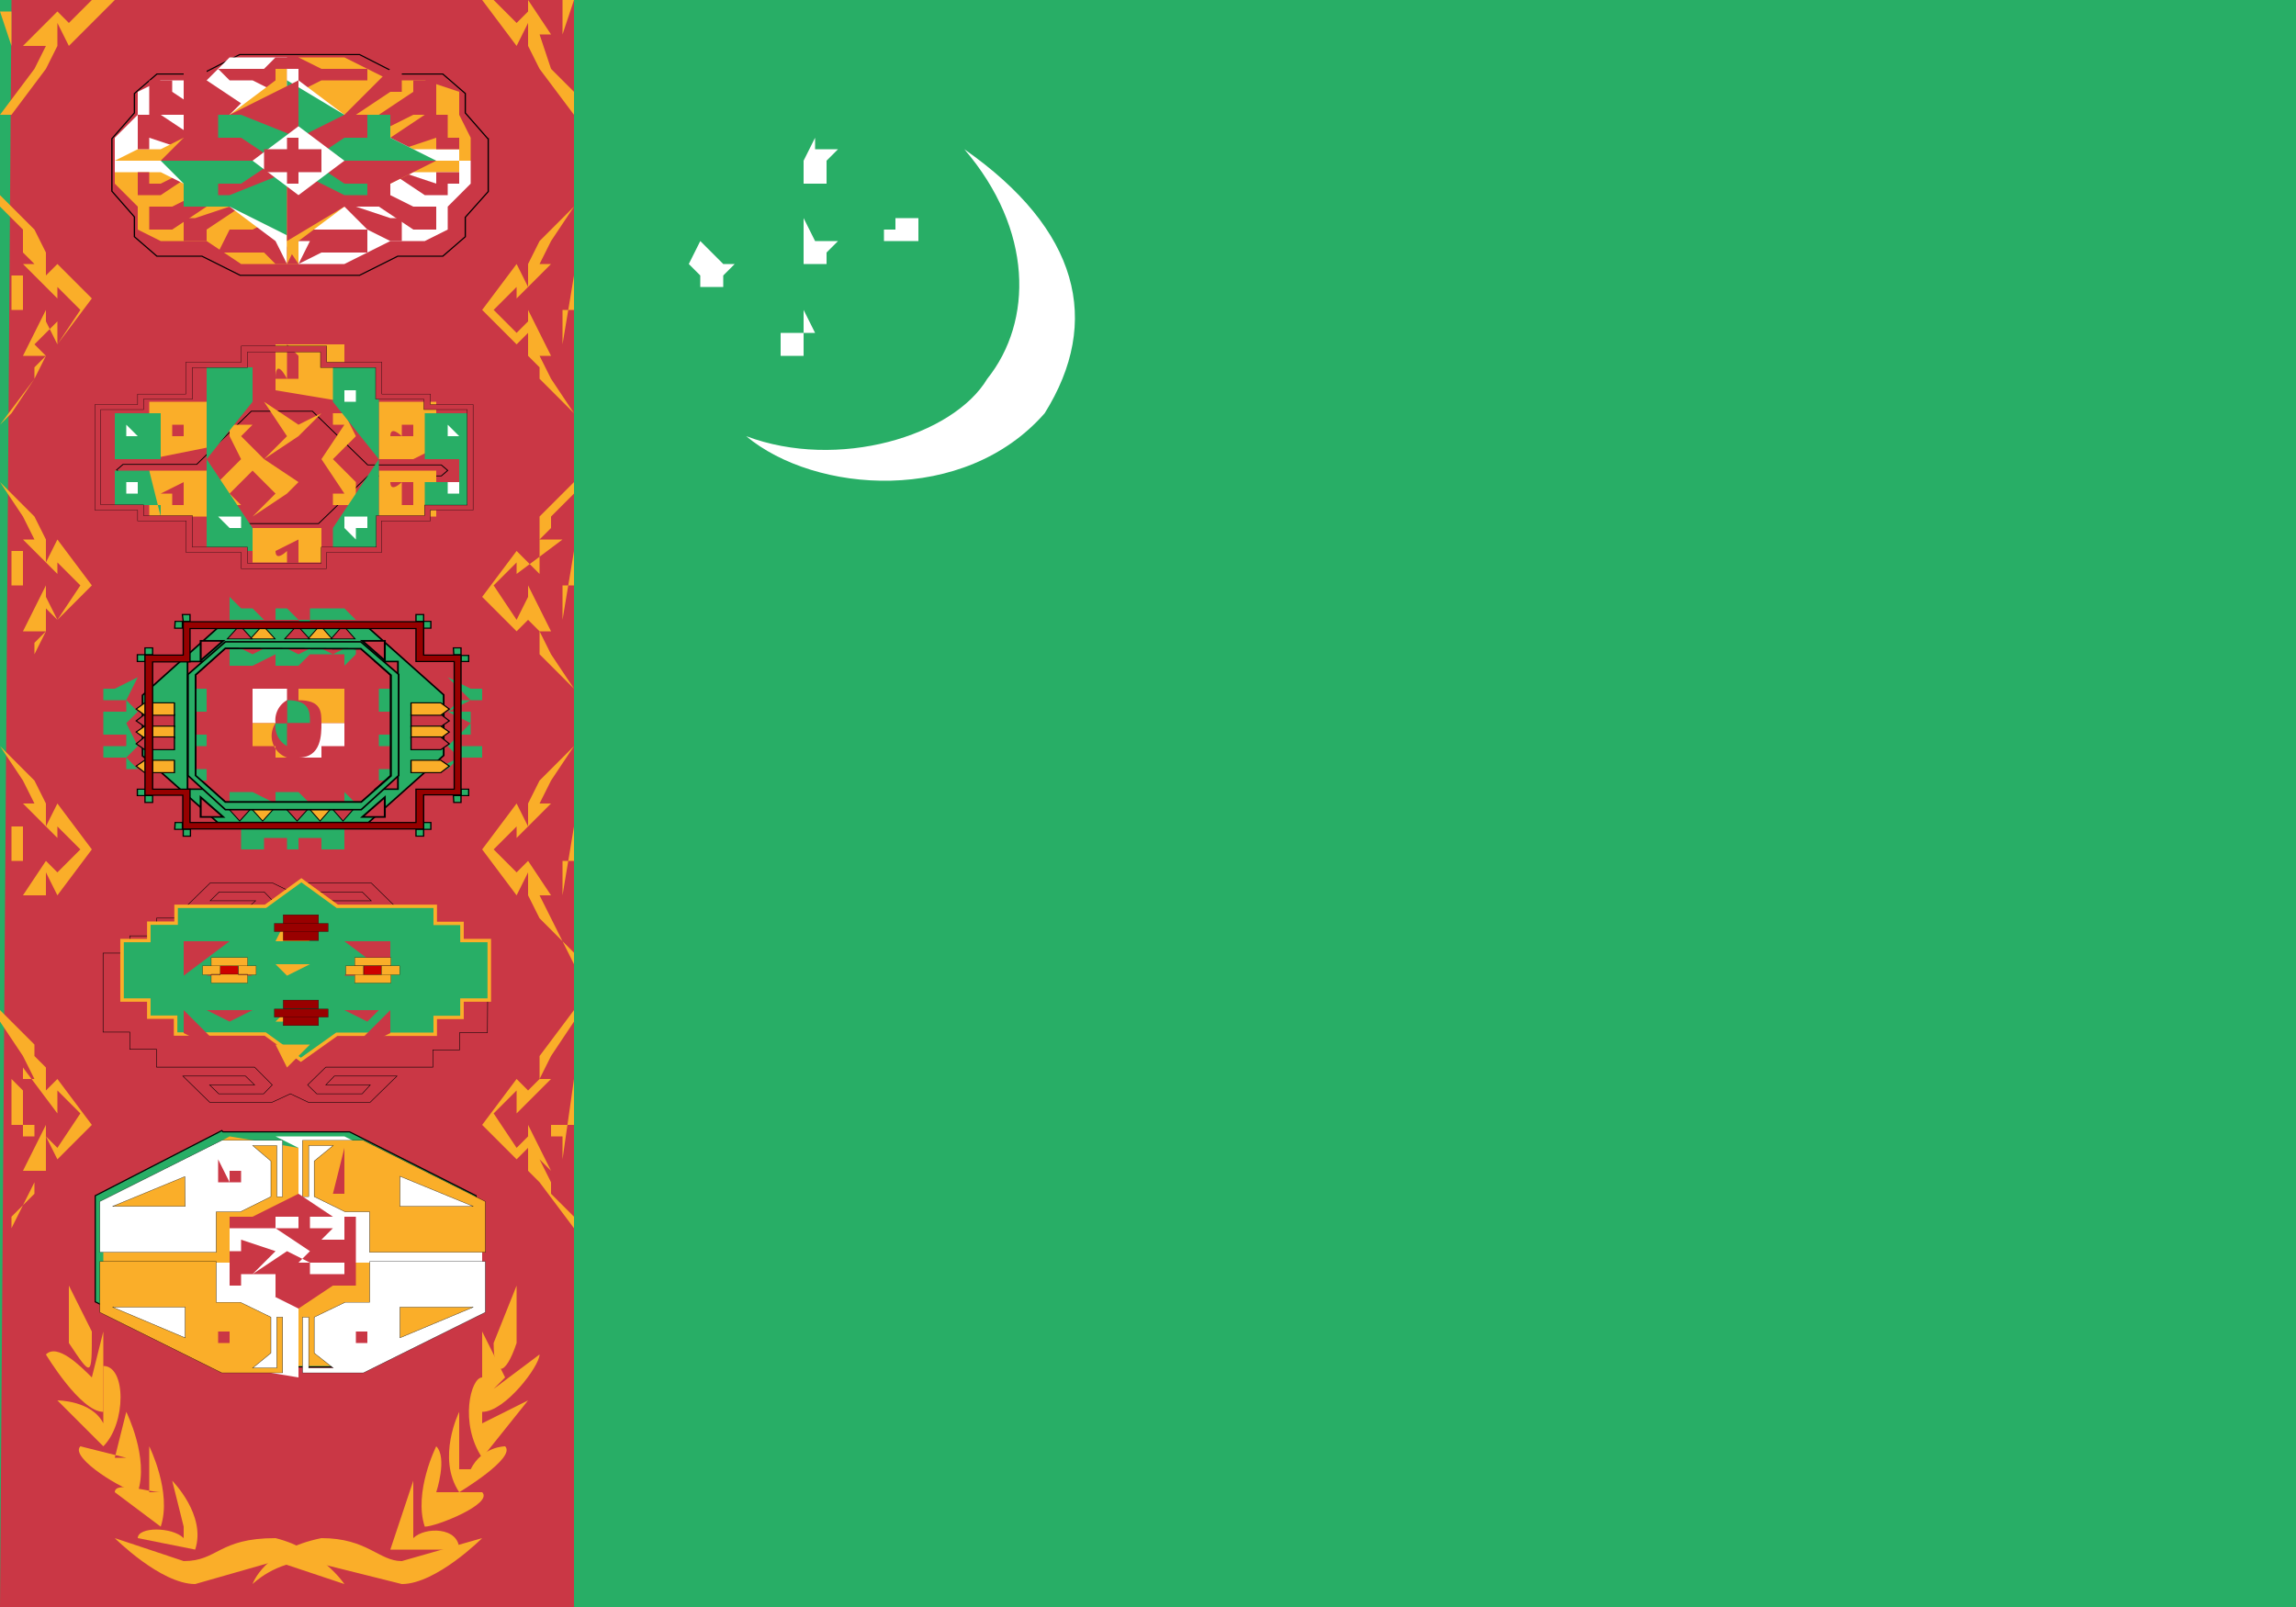 <svg xmlns="http://www.w3.org/2000/svg" width="20" height="14"><path fill="#28ae66" d="M0 0h20v14H0z"/><path d="M6.5 3.8c.8.3 1.8 0 2.1-.5.4-.5.4-1.3-.2-2 1 .7 1.2 1.5.7 2.3-.7.8-2 .7-2.6.2zm0 0" fill-rule="evenodd" fill="#fff"/><path d="M8 1.9v.2H7.7V2h.1v-.1zm-.9 1h.2H7v.2h-.2v-.2H7v-.2zm0-.8h.2l-.1.1v.1H7v-.1L7 2.1H7v-.2zm0-.8h.2l-.1.1v.2H7v-.1L7 1.4H7l.1-.2zm-.8 1h.1l-.1.1v.1h-.2v-.1L6 2.3H6l.1-.2zm0 0" fill-rule="evenodd" fill="#fff"/><path d="M.1 0H5v14H0zm0 0" fill-rule="evenodd" fill="#ca3745"/><path d="M.1 3.6l.2-.3.1-.2H.2l.2-.4v.1l.1.2.2-.3-.2-.2v.1l-.3-.3h.1l-.1-.1V2l-.2-.2v-.1l.3.3.1.2v.2l.1-.1.3.3-.3.4v-.2L.3 3l.1.1-.1.1v.1l-.3.4zm0 0" fill-rule="evenodd" fill="#faae29"/><path d="M.1 2.4V2.7h.2-.1V3v-.6zM.1 6l.2-.3.1-.2H.2l.2-.4v.1l.1.2.2-.3-.2-.2V5l-.3-.3h.1l-.1-.2-.2-.3.3.3.1.2v.2l.1-.2.3.4-.3.3-.1-.1v.2l-.1.1v.1L.1 6zm0 0" fill-rule="evenodd" fill="#faae29"/><path d="M.1 4.8V5.1h.2-.1V5.4v-.6zm0 3.6L.3 8l.1-.2H.2l.2-.3.1.1.2-.2-.2-.2v.1l-.3-.3h.1l-.1-.2-.2-.3.3.3.1.2v.2l.1-.2.3.4-.3.4-.1-.2v.2l-.1.2zm0 0" fill-rule="evenodd" fill="#faae29"/><path d="M.1 7.2V7.5h.2-.1V7.8v-.6zm0 3.5v-.1l.2-.2v-.1l.1-.2v.1H.2l.2-.4v.1l.1.1.2-.3-.2-.2v.2l-.3-.4v.1h.1l-.1-.2-.2-.3v-.1l.3.3v.1l.1.1v.2l.1-.1.3.4-.3.3-.1-.2v.2l-.1.2zm0 0" fill-rule="evenodd" fill="#faae29"/><path d="M.1 9.4V9.8h.2v.1H.2v.2-.6zM5 3.6l-.2-.3-.1-.2h.1l-.2-.4v.1l-.1.1-.2-.2.2-.2v.1l.3-.3h-.1l.1-.2.2-.3-.3.3-.1.2v.2l-.1-.2-.3.4.3.3.1-.1v.2l.1.1v.1zm0 0" fill-rule="evenodd" fill="#faae29"/><path d="M5 2.4V2.7h-.2.1V3zM5 6l-.2-.3-.1-.2h.1l-.2-.4v.1l-.1.2-.2-.3.2-.2V5l.4-.3h-.2l.1-.1v-.1l.2-.2v-.1l-.3.3V5l-.2-.2-.3.4.3.3.1-.1.1.1V5.7L5 6zm0 0" fill-rule="evenodd" fill="#faae29"/><path d="M5 4.8V5.1h-.2.1V5.4zm0 3.6L4.8 8l-.1-.2h.1l-.2-.3-.1.1-.2-.2.2-.2v.1l.3-.3h-.1l.1-.2.2-.3-.3.3-.1.2v.2l-.1-.2-.3.4.3.4.1-.2v.2l.1.2.3.3zm0 0" fill-rule="evenodd" fill="#faae29"/><path d="M5 7.2V7.5h-.2.1V7.8zm0 3.5v-.1l-.2-.2v-.1l-.1-.2.1.1-.2-.4v.1l-.1.1-.2-.3.2-.2v.2l.3-.3v-.1.1h-.1l.1-.2.2-.3v-.1l-.3.4v.2l-.1.1-.1-.1-.3.4.3.3.1-.1v.2l.1.1.3.4zm0 0" fill-rule="evenodd" fill="#faae29"/><path d="M5 9.4V9.8h-.2v.1h.1v.2zM0 1L.3.6.4.4H.2L.5.1l.1.1.2-.2H1L.6.4.5.2v.2L.4.6.1 1zm0-.9h.3-.2V.4zM5 1V.8L4.8.6 4.7.3h.1L4.6 0v.1l-.1.1-.2-.2h-.1l.3.4.1-.2v.2l.1.2zm0-1h-.3.2V.3zM2.2 13.8s.1-.3.6-.4c.4 0 .5.2.7.2l.7-.2s-.4.4-.7.4l-.8-.2c-.3 0-.5.2-.5.2zm0 0" fill-rule="evenodd" fill="#faae29"/><path d="M3 13.8s-.2-.3-.6-.4c-.5 0-.5.2-.8.2l-.6-.2s.4.4.7.4l.7-.2.6.2zm0 0" fill-rule="evenodd" fill="#faae29"/><path d="M1.6 13.3l-.1-.4s.3.3.2.6l-.5-.1c0-.1.3-.1.4 0zm0 0" fill-rule="evenodd" fill="#faae29"/><path d="M1.3 13v-.4s.2.4.1.7L1 13c0-.1.3 0 .4 0zm0 0" fill-rule="evenodd" fill="#faae29"/><path d="M1 12.7l.1-.4s.2.4.1.7c-.1 0-.6-.3-.5-.4l.4.1zm0 0" fill-rule="evenodd" fill="#faae29"/><path d="M.9 12.4v-.5c.2 0 .2.5 0 .7l-.4-.4s.3 0 .4.2zm0 0" fill-rule="evenodd" fill="#faae29"/><path d="M.8 12l.1-.4v.7c-.2 0-.5-.5-.5-.5.1-.1.3.1.4.2zm0 0" fill-rule="evenodd" fill="#faae29"/><path d="M.8 11.6c0 .4 0 .4-.2.1v-.5l.2.4zm2.8 1.8v-.5l-.2.6H4c0-.2-.3-.2-.4-.1zm0 0" fill-rule="evenodd" fill="#faae29"/><path d="M3.8 13s.1-.3 0-.4c0 0-.2.4-.1.7.1 0 .6-.2.5-.3h-.4zm0 0" fill-rule="evenodd" fill="#faae29"/><path d="M4 12.8v-.5s-.2.4 0 .7c0 0 .5-.3.4-.4 0 0-.2 0-.3.2zm0 0" fill-rule="evenodd" fill="#faae29"/><path d="M4.2 12.4V12c-.1 0-.2.4 0 .7l.4-.5-.4.2zm0 0" fill-rule="evenodd" fill="#faae29"/><path d="M4.4 12l-.2-.4v.7c.2 0 .5-.4.5-.5l-.4.3zm0 0" fill-rule="evenodd" fill="#faae29"/><path d="M4.3 11.7c0 .3.1.3.2 0v-.5l-.2.5zm0 0" fill-rule="evenodd" fill="#faae29"/><path d="M-3.5 290.6H-9v3.5h-5.3v3.5h-21.2l-3.6 3.6 1.8 1.8h9l1.6-1.8h-8.8l1.7-1.8h12.4l-5.3 5.3H-39l-3.5-1.7-3.6 1.7h-12.4l-5.3-5.3h12.4l1.8 1.8h-8.9l1.8 1.8h8.9l1.7-1.8-3.5-3.6H-69V294h-5.3v-3.5h-5.3v-16h5.3v-3.5h5.3v-3.6h19.5l3.5-3.5-1.7-1.8h-8.9l-1.8 1.8h9l-1.9 1.7h-12.4l5.3-5.3H-46l3.6 1.8 3.5-1.8h12.4l5.3 5.3h-12.4l-1.7-1.7h8.8l-1.8-1.8H-37l-2 1.8 3.7 3.5h21.2v3.6h5.3v3.5h5.4zm0 0" transform="matrix(.044 0 0 .043 4.4 -3.5)" fill-rule="evenodd" fill="#ca3745" stroke-width=".1" stroke="#000"/><path d="M375.6 499.7v24.7h10.6v7.1h10.6v7h35.5l14.1 10.7 14.2-10.6h39v-7h10.6v-7.2H521v-24.7h-10.8v-7.1h-10.6v-7.1h-38.8l-14.2-10.8-14.2 10.8H397v7h-10.8v7.2zm0 0" transform="matrix(.022 0 0 .021 -7.2 -2.3)" fill-rule="evenodd" fill="#28ae66" stroke-width="1.4" stroke="#faae29"/><path d="M2 8.2l-.4.3v-.3zm1 0l.4.3v-.3zm-1 1l-.4-.4V9zm1 0l.4-.4V9zm.1-.8l-.1.1h.3zM2 8.4l-.2.1h.4zm0 .5l-.2-.1h.4zm1.2 0L3 8.8h.3zm0 0" fill-rule="evenodd" fill="#ca3745"/><path d="M2.5 9.3l-.1-.2h.3zm0-.8l-.1-.1h.3zm0-.5l-.1.2h.3zm0 .8l-.1.1h.3zm0 0" fill-rule="evenodd" fill="#faae29"/><path d="M467.7 506.8h14.4v3.4h-14.4zm0 0" transform="matrix(.022 0 0 .021 -7.2 -2.3)" fill-rule="evenodd" fill="#faae29" stroke-width=".1" stroke="#000"/><path d="M414.5 510.2h7v3.7h-7zm56.8 0h7v3.7h-7zm0 0" transform="matrix(.022 0 0 .021 -7.2 -2.3)" fill-rule="evenodd" fill="#c00" stroke-width=".1" stroke="#000"/><path d="M439.4 489h14v3.6h-14zm0 7h14v3.7h-14zm-3.5-3.4h21.3v3.4h-21.3zm3.5 31.8h14v3.5h-14zm0 7.1h14v3.5h-14zm-3.5-3.4h21.3v3.4h-21.3zm0 0" transform="matrix(.022 0 0 .021 -7.2 -2.3)" fill-rule="evenodd" fill="#900" stroke-width=".1" stroke="#000"/><path d="M467.7 513.9h14.4v3.4h-14.4zm-56.8-7.1h14.4v3.4h-14.4zm0 6.9h14.4v3.6h-14.4zm-3.4-3.5h7v3.7h-7zm14.2 0h7v3.7h-7zm42.5 0h7v3.7h-7zm14.1 0h7.2v3.7h-7.2zm0 0" transform="matrix(.022 0 0 .021 -7.2 -2.3)" fill-rule="evenodd" fill="#faae29" stroke-width=".1" stroke="#000"/><path d="M2.3 9zm.2 0zm.2 0zm-.3 0zm.3 0zm-.3.1zm.3 0zm.3-.5zm.2 0zm.1 0zm-.3 0zm.3 0zm-.3.1zm.3 0zm-1-.4zm.2 0zm.2 0zm-.3-.1zm.3 0zm-.3.1zm.3 0zm-1 .4zm.2 0zm.2 0zm-.3-.1zm.2 0zm-.2.1zm.2 0zM2.8 7H3zm-.4 0h.2zM2 7h.2zm.8-1.3H3zm-.4 0h.2zm-.4 0h.2zm0 0" fill-rule="evenodd" fill="#fff"/><path d="M2.7 7.2h-.6v.2h.2v-.1h.2v.1h.1v-.1h.2v.1H3v-.1H3v-.1H2.7zm0-1.7l-.1-.1H2v-.2l.1.1h.1l.1.1h.1v-.2.1h.1l.1.1h.1v-.2.1H3l.1.1H2.7zm1.2 1l.2-.2-.2-.1.2-.1-.2-.2.2.1h.1v.1H4l-.1.1h.2v.2H4v.1h.2v.1H4l-.1.1h-.1l.2-.1-.2-.2zm-2.7 0l-.1-.2.1-.1-.1-.1.1-.2L1 6H.9v.1h.2v.1H.9v.2h.2v.1H.9v.1h.2v.1h.1l-.1-.1zm0 0" fill-rule="evenodd" fill="#28ae66"/><path d="M-26.6 214.4h1.8v1.7h-1.8zm-1.8 1.7h1.8v1.8h-1.7zm-8.8 8.9h1.8v1.8h-1.8zm1.8-1.8h1.7v1.8h-1.7zm-58.5 0h1.7v1.8H-94zm-8.9-8.8h1.8v1.7h-1.8zm1.8 1.7h1.8v1.8h-1.8zm0-39h1.8v1.8h-1.8zm-1.8 1.8h1.8v1.8h-1.8zm10.6-10.6h1.8v1.8H-92zm-1.7 1.8h1.7v1.8H-94zm56.7-1.8h1.8v1.8h-1.8zm1.8 1.8h1.7v1.8h-1.7zm7 7h1.8v1.8h-1.7zm1.8 2h1.8v1.6h-1.8zM-92 225h1.7v1.8H-92zm0 0" transform="matrix(.037 0 0 .033 5 -.2)" fill-rule="evenodd" fill="#28ae66" stroke-width=".3" stroke="#000"/><path d="M2.4 6.3h-.2V6h.2V6h.1v.1a.2.2 0 00-.1.2zm0 0" fill-rule="evenodd" fill="#fff"/><path d="M2.7 6.3H3V6h-.2V6h-.2v.1c.2 0 .2.1.2.2zm0 0" fill-rule="evenodd" fill="#faae29"/><path d="M2.7 6.3H3v.2h-.2v.1h-.2c.2 0 .2-.2.2-.3zm0 0" fill-rule="evenodd" fill="#fff"/><path d="M2.4 6.3h-.2v.2h.2v.1h.1a.2.2 0 01-.1-.3zm0 0" fill-rule="evenodd" fill="#faae29"/><path d="M2.7 6.3h-.2v-.2c.2 0 .2.1.2.2zm0 0" fill-rule="evenodd" fill="#28ae66"/><path d="M2.7 6.3h-.2v.2c.2 0 .2 0 .2-.2zm0 0" fill-rule="evenodd" fill="#ca3745"/><path d="M2.4 6.3h.1v.2a.2.2 0 01-.1-.2zm0 0" fill-rule="evenodd" fill="#28ae66"/><path d="M2.4 6.3h.1v-.2l-.1.2zm0 0" fill-rule="evenodd" fill="#ca3745"/><path d="M2.8 7H2v-.1h.2l.2.1v-.1h.2l.1.1H3v-.1H3l.1.1H3zm0-1.4l-.2.1-.2-.1-.2.1-.2-.1v.2h.2l.2-.1v.1h.2l.1-.1H3v.1H3l.1-.1v-.1l-.2.1-.2-.1zm.7.9l-.1-.2V6h-.1v.2h.1v.2h-.1v.1h.1v.2h-.1v.1h.1zm0 0" fill-rule="evenodd" fill="#28ae66"/><path d="M-101 177.2l-7 7v26.6l7 7h32l7-6.9v-26.6l-7.1-7zm-1.8-5.4l-17.7 17.8v16l17.7 17.6h35.5l17.7-17.7v-16l-17.7-17.7zm0 0" transform="matrix(.037 0 0 .033 5.7 -.2)" fill-rule="evenodd" fill="#28ae66" stroke-width=".4" stroke="#000"/><path d="M-94 147l3.6 5.4 3.6-5.4zm0 0" transform="matrix(.03 0 0 .022 5 3.8)" fill-rule="evenodd" fill="#faae29" stroke-width=".3" stroke="#000"/><path d="M-94 147l3.6 5.4 3.6-5.4zm0 0" transform="matrix(.03 0 0 -.022 5 8.8)" fill-rule="evenodd" fill="#faae29" stroke-width=".3" stroke="#000"/><path d="M-93.9 147l3.5 5.4 3.5-5.4H-94zm0 0" transform="matrix(.03 0 0 -.022 5.5 8.8)" fill-rule="evenodd" fill="#faae29" stroke-width=".3" stroke="#000"/><path d="M-93.9 147l3.5 5.4 3.5-5.4H-94zm0 0" transform="matrix(.03 0 0 .022 5.5 3.8)" fill-rule="evenodd" fill="#faae29" stroke-width=".3" stroke="#000"/><path d="M-94 147l3.6 5.4 3.6-5.4zm0 0" transform="matrix(.03 0 0 -.022 4.8 8.8)" fill-rule="evenodd" fill="#ca3745" stroke-width=".3" stroke="#000"/><path d="M-94 147l3.6 5.4 3.6-5.4H-94zm0 0" transform="matrix(.03 0 0 -.022 5.3 8.8)" fill-rule="evenodd" fill="#ca3745" stroke-width=".3" stroke="#000"/><path d="M-93.9 147l3.5 5.4 3.5-5.4H-94zm0 0" transform="matrix(.03 0 0 -.022 5.7 8.8)" fill-rule="evenodd" fill="#ca3745" stroke-width=".3" stroke="#000"/><path d="M-104.5 180.7l3.5-3.5h-3.5zm0 0" transform="matrix(.056 0 0 -.049 7.6 15.8)" fill-rule="evenodd" fill="#ca3745" stroke-width=".3" stroke="#000"/><path d="M1.6 6.5l.1-.2V6h.1v.2h-.1v.2h.1v.1h-.1v.2h.1v.1h-.1zm0 0" fill-rule="evenodd" fill="#28ae66"/><path d="M-76.2 154.1h7l2 1.9-2 1.7h-7V154zm0 0" transform="matrix(.037 0 0 .03 6.4 1.6)" fill-rule="evenodd" fill="#ca3745" stroke-width=".3" stroke="#000"/><path d="M-99.2 180.7l-3.6 3.6v26.5l3.6 3.6h-5.3v-33.7zm0 0" transform="matrix(.037 0 0 .033 5.5 -.2)" fill-rule="evenodd" fill="#ca3745" stroke-width=".4" stroke="#000"/><path d="M-94 147l3.6 5.4 3.6-5.4zm0 0" transform="matrix(.03 0 0 .022 4.8 3.8)" fill-rule="evenodd" fill="#ca3745" stroke-width=".3" stroke="#000"/><path d="M-94 147l3.6 5.4 3.6-5.4H-94zm0 0" transform="matrix(.03 0 0 .022 5.3 3.8)" fill-rule="evenodd" fill="#ca3745" stroke-width=".3" stroke="#000"/><path d="M-93.9 147l3.5 5.4 3.5-5.4H-94zm0 0" transform="matrix(.03 0 0 .022 5.7 3.8)" fill-rule="evenodd" fill="#ca3745" stroke-width=".3" stroke="#000"/><path d="M-99.2 180.7l-3.6 3.6v26.5l3.6 3.6h-5.3v-33.7zm0 0" transform="matrix(-.037 0 0 .033 -.4 -.2)" fill-rule="evenodd" fill="#ca3745" stroke-width=".4" stroke="#000"/><path d="M-104.5 180.7l3.5-3.5h-3.5zm0 0" transform="matrix(-.056 0 0 -.049 -2.5 15.8)" fill-rule="evenodd" fill="#ca3745" stroke-width=".3" stroke="#000"/><path d="M-104.5 180.7l3.5-3.5h-3.5zm0 0" transform="matrix(-.056 0 0 .049 -2.5 -3.1)" fill-rule="evenodd" fill="#ca3745" stroke-width=".3" stroke="#000"/><path d="M-104.5 180.7l3.5-3.5h-3.5zm0 0" transform="matrix(.056 0 0 .049 7.6 -3.1)" fill-rule="evenodd" fill="#ca3745" stroke-width=".3" stroke="#000"/><path d="M-101 177.2l-7 7v26.6l7 7h32l7-6.9v-26.6l-7.1-7zm0-1.7l-8.8 8.6v26.7l8.8 9h32l8.8-9v-26.7l-8.9-8.6zm0 0" transform="matrix(.037 0 0 .033 5.7 -.2)" fill-rule="evenodd" fill="#28ae66" stroke-width=".4" stroke="#000"/><path d="M-76.2 154.2h7l2 1.7-2 1.8h-7V154zm0 0" transform="matrix(.037 0 0 .03 6.4 1.7)" fill-rule="evenodd" fill="#faae29" stroke-width=".3" stroke="#000"/><path d="M-76.2 154h7l2 2-2 1.7h-7v-3.8zm0 0" transform="matrix(.037 0 0 .03 6.4 1.8)" fill-rule="evenodd" fill="#ca3745" stroke-width=".3" stroke="#000"/><path d="M-76.2 154.1h7l2 1.7-2 1.9h-7V154zm0 0" transform="matrix(.037 0 0 .03 6.4 2)" fill-rule="evenodd" fill="#faae29" stroke-width=".3" stroke="#000"/><path d="M-76.2 154.1h7l2 1.8-2 1.8h-7V154zm0 0" transform="matrix(.037 0 0 .03 6.4 1.5)" fill-rule="evenodd" fill="#faae29" stroke-width=".3" stroke="#000"/><path d="M-76.2 154.1h7l2 1.9-2 1.7h-7V154zm0 0" transform="matrix(-.037 0 0 .03 -1.3 1.6)" fill-rule="evenodd" fill="#ca3745" stroke-width=".3" stroke="#000"/><path d="M-76.2 154.2h7l2 1.7-2 1.8h-7V154zm0 0" transform="matrix(-.037 0 0 .03 -1.3 1.7)" fill-rule="evenodd" fill="#faae29" stroke-width=".3" stroke="#000"/><path d="M-76.2 154h7l2 2-2 1.7h-7v-3.8zm0 0" transform="matrix(-.037 0 0 .03 -1.3 1.8)" fill-rule="evenodd" fill="#ca3745" stroke-width=".3" stroke="#000"/><path d="M-76.2 154.1h7l2 1.7-2 1.9h-7V154zm0 0" transform="matrix(-.037 0 0 .03 -1.3 2)" fill-rule="evenodd" fill="#faae29" stroke-width=".3" stroke="#000"/><path d="M-76.2 154.1h7l2 1.8-2 1.8h-7V154zm0 0" transform="matrix(-.037 0 0 .03 -1.3 1.5)" fill-rule="evenodd" fill="#faae29" stroke-width=".3" stroke="#000"/><path d="M-101 179v37h8.9v8.9h56.7v-9h8.8V179h-8.8v-8.8H-92v8.8zm1.8 1.7v33.7h8.8v8.8h53.2v-8.8h9v-33.7h-9V172h-53.2v8.8h-8.8zm0 0" transform="matrix(.037 0 0 .033 5 -.2)" fill-rule="evenodd" fill="#970000" stroke-width=".3" stroke="#000"/><path d="M-28.4 69l-5.3-7v-5.3l-5.3-5.3h-10.6l-9-5.3h-28.2l-9 5.3h-10.5l-5.3 5.3V62l-5.3 7v14.3l5.3 7v5.4l5.3 5.3h10.6l9 5.2h28.1l9-5.2H-39l5.3-5.3v-5.3l5.4-7V69zm0 0" transform="matrix(.037 0 0 .032 5.3 -1)" fill-rule="evenodd" fill="#ca3745" stroke-width=".3" stroke="#000"/><path d="M1 1.4v.2l.2.2V2l.2.1h.4l.3.2h.5v-.9H1zm0 0" fill-rule="evenodd" fill="#faae29"/><path d="M2 1.8l-.3.1h-.1v.2h.2V2l.3-.2zm0 0" fill-rule="evenodd" fill="#ca3745"/><path d="M1.7 1.7l-.2.1h-.2V2h.2V2l.3-.2zm-.1-.2l-.2.1h-.2v.1h.2l.3-.2h-.1zm0 0" fill-rule="evenodd" fill="#ca3745"/><path d="M4.1 1.4v-.2L4 1V.8L3.7.7h-.3L3 .5h-.4v.9zm0 0" fill-rule="evenodd" fill="#faae29"/><path d="M2.6 2.3h-.2l-.1-.1h-.4L2 2h.2l.2-.1h.2v.1h-.2zm0 0" fill-rule="evenodd" fill="#ca3745"/><path d="M1 1.4v-.2l.2-.2V.8l.2-.1h.4L2 .5h.5v.9zm0 0" fill-rule="evenodd" fill="#fff"/><path d="M2.6.5h-.2l-.1.1h-.4l.1.1h.2l.2.1h.2V.7h-.2zm0 0" fill-rule="evenodd" fill="#ca3745"/><path d="M2.6.5l.2.1h.4v.1H2.8l-.2.1h-.2V.7h.2L2.6.5zm0 0" fill-rule="evenodd" fill="#ca3745"/><path d="M4.1 1.4v.2l-.2.2V2l-.2.1h-.3l-.4.2h-.4v-.9H4zm0 0" fill-rule="evenodd" fill="#fff"/><path d="M2.6 2.3l.2-.1h.4V2H2.8L2.7 2h-.1v.1h.1l-.1.2zM1.7 1L1.5 1h-.2V.7h.2v.1l.3.2zm1.4 0l.3-.2h.1V.6h-.1l-.1.1L3 1zm0 0" fill-rule="evenodd" fill="#ca3745"/><path d="M2 1L1.7 1h-.1V.6h.2v.1l.3.2zm-.4.3l-.3-.1h-.1V1h.2l.3.2h-.1zm0 0" fill-rule="evenodd" fill="#ca3745"/><path d="M1 1.4h1.5v.9l-.1-.2-.4-.3h-.4v-.2l-.2-.1H1zm0 0" fill-rule="evenodd" fill="#fff"/><path d="M1 1.4h1.5V.6h-.1v.1L2 1h-.4v.2l-.2.1h-.2zm0 0" fill-rule="evenodd" fill="#faae29"/><path d="M1.4 1.4h1.2v.7L2 1.8h-.4v-.2zm0 0" fill-rule="evenodd" fill="#28ae66"/><path d="M3.4 1.1l.2-.1h.2V.7h-.2v.1l-.3.2zm.1.2l.3-.1h.1V1h-.2l-.3.2zm0 0" fill-rule="evenodd" fill="#ca3745"/><path d="M4 1.4H2.5V.6h.1v.1L3 1h.4v.2l.2.1H4zm0 0" fill-rule="evenodd" fill="#fff"/><path d="M3.8 1.4H2.5V.7L3 1h.4v.2zm0 0" fill-rule="evenodd" fill="#28ae66"/><path d="M3.1 1.8l.3.1h.1v.2h-.1L3.2 2 3 1.8zm0 0" fill-rule="evenodd" fill="#ca3745"/><path d="M3.4 1.7l.2.1h.2V2h-.2V2l-.3-.2zm.1-.2l.3.1h.1v.1h-.2l-.3-.2h.1zm0 0" fill-rule="evenodd" fill="#ca3745"/><path d="M4 1.4H2.5v.9l.1-.2.4-.3h.4v-.2l.2-.1H4zm0 0" fill-rule="evenodd" fill="#faae29"/><path d="M3.8 1.4H2.5v.7l.5-.3h.4v-.2zm-2.4 0h1.2V.7L2 1h-.4v.2zm0 0M2.7 1.4l.3-.2h.2V1H3l-.4.2zm-.3 0l-.3.2h-.2v.1H2l.5-.2zm0 0" fill-rule="evenodd" fill="#ca3745"/><path d="M2.4 1.4l-.3-.2h-.2V1h.2l.5.2zm.3 0l.3.2h.2v.1H3l-.4-.2zm0 0" fill-rule="evenodd" fill="#28ae66"/><path d="M2.2 1.4l.4-.3.4.3-.4.3zm0 0" fill-rule="evenodd" fill="#fff"/><path d="M1.3 1.5v.1h-.1L1 1.4l.2.2v-.1h.2zm0-.2v-.1h-.1l-.2.2.2-.2v.1h.2zm2.5.2v.1H4l.2-.2-.2.2v-.1h-.2zm0-.2v-.1H4l.2.2-.2-.2v.1h-.2zm-1.3-.1h.1v.4h-.1zm0 0" fill-rule="evenodd" fill="#ca3745"/><path d="M2.3 1.3h.5v.2h-.5zm0 0" fill-rule="evenodd" fill="#ca3745"/><path d="M333 170l-10.6 5.4v8.8l10.7 5.4h10.6l10.6-5.4v-8.8l-10.6-5.3h-10.6zm0 0" transform="matrix(.104 0 0 .105 -32.7 -8)" fill-rule="evenodd" fill="#28ae66" stroke-width=".1" stroke="#000"/><path d="M1.3 10.8h.2v-.2h-.2zm1.7 1v-.2h.2v.1-.2H3v.2zm-1-1.4v-.1h.1v-.2.1H2v.2zm1 0v-.1H3v-.2.1H3v.2zm.5.4H3.8v-.2h-.2zm0 .5h.1v-.1h.2V11v.1h-.2zm0 0" fill-rule="evenodd" fill="#c00"/><path d="M2.6 12v-1h1.6v.4l-1.1.5h-.6zm0-2v1H.9v-.5L2 9.9zm0 0" fill-rule="evenodd" fill="#faae29"/><path d="M2.6 10v1h1.6v-.5L3 9.9h-.6zm0 2v-1H.9v.4l1.1.5zm0 0" fill-rule="evenodd" fill="#fff"/><path d="M-177.2 368.4h21.3l-21.3-10.5zm24.8-1.7v17.7H-186v-14.1h-7.1l-9-5.3v-12.4l5.5-5.4h-7.1V365h-1.8v-19.6h17.7zm0 0" transform="matrix(.03 0 0 .025 8.8 1.3)" fill-rule="evenodd" fill="#faae29" stroke-width=".1" stroke="#000"/><path d="M2 10.6v.6h.2l.4.2.3-.2h.2v-.6h-.2l-.3-.2-.4.2zm0 0" fill-rule="evenodd" fill="#ca3745"/><path d="M-177.1 368.5h21.1l-21.1-10.7zm24.8-1.8v17.7h-33.8v-14.2h-7l-8.9-5.2v-12.5l5.3-5.2h-7V365h-1.7v-19.4h17.7zm0 0" transform="matrix(-.03 0 0 -.025 -3.7 20.6)" fill-rule="evenodd" fill="#faae29" stroke-width=".1" stroke="#000"/><path d="M-177.1 368.4h21.1L-177 358zm24.8-1.7v17.7h-33.8v-14.1h-7l-8.9-5.3v-12.4l5.3-5.4h-7V365h-1.7v-19.6h17.7zm0 0" transform="matrix(-.03 0 0 .025 -3.7 1.3)" fill-rule="evenodd" fill="#fff" stroke-width=".1" stroke="#000"/><path d="M-177.2 368.5h21.3l-21.3-10.7zm24.8-1.8v17.7H-186v-14.2h-7.1l-9-5.2v-12.5l5.5-5.2h-7.1V365h-1.8v-19.4h17.7zm0 0" transform="matrix(.03 0 0 -.025 8.8 20.6)" fill-rule="evenodd" fill="#fff" stroke-width=".1" stroke="#000"/><path d="M1.3 11.3V11h.2v.2-.3.1h-.2V11zm.6.4v-.1h.2v.1-.3.2H2v-.2.3zm-.6-1.1v.1h.2v-.1.3-.2h-.2v.2-.3zm.6-.5v.2h.2V10v.3-.1H2v.1zm1 1.6H3v-.1h.1v.1h.1v-.3.2H3v-.2.3zm.7-.8v-.2h.2v.2-.3.1h-.2v-.1.3zm0 0" fill-rule="evenodd" fill="#ca3745"/><path d="M3 11.7v-.1h.1v.1-.3.2H3v-.2.3zm0 0" fill-rule="evenodd" fill="#ca3745"/><path d="M3 11.7v-.1h.1v.1-.3.2H3v-.2.3zm.6-.4V11h.2v.2-.3.1h-.2V11v.3zm-.7-.9H3v-.1h.1v.1-.3.2H3V10zm0 0" fill-rule="evenodd" fill="#ca3745"/><path d="M2.6 11l.2-.2H3v-.2h-.3v.1h.2l-.2.2-.3-.2h.2v-.1h-.2v.1H2v.2h.2-.1v-.1l.3.1-.2.2h-.1V11 11.3h.3V11v.1h-.2l.3-.2.2.1v.1h-.1H3V11h-.2.1zm0 0" fill-rule="evenodd" fill="#fff"/><path d="M1 4h.8l.4-.5H3l.4.4H4v.2h-.7l-.4.5h-.7L1.8 4h-.6zm0 0" fill-rule="evenodd" fill="#ca3745"/><path d="M372 391.4l2-2h22.9l17-19.3h19l17.2 19.5H473l2 2-2 2h-22.8l-15.4 17.3H412l-15.1-17.3h-23zm0 0" transform="matrix(.028 0 0 .024 -9.4 -5.3)" fill-rule="evenodd" fill="#ca3745" stroke-width=".3" stroke="#000"/><path d="M2.8 4l.2.3h-.1v.1h.2v-.2L2.9 4l.2-.2-.1-.2h-.1v.1H3l-.2.3-.2-.2.2-.2-.2.1-.3-.2.2.3-.2.2-.2-.2.1-.1h.1H2v.1l.1.2-.2.2v.1l.1.1h.2-.1L2 4.3l.2-.2.2.2-.2.2.3-.2.2.2-.2-.2.2-.2zm-.2-.2l-.3.2.3.2.2-.2zm-.4.8v.3h.6v-.3zM3 3.5V3h-.6v.4zm.8.4v-.4H3.3V4h.3zm-2 0v-.4H1.3V4zm2 .2v.4H3.3v-.4zm-2 0v.4H1.3v-.4zm0 0" fill-rule="evenodd" fill="#faae29"/><path d="M2.9 4.6v.2h.4V4zm-.7 0v.2h-.4V4zm0-1.1v-.3h-.4V4zm.7 0v-.3h.4V4zm-1.5 1v-.1H1v-.8H1.4V4h-.1L1 4v.1h.3zm2.3 0l.1-.1H4.1v-.8H3.7V4H4v.2h-.3zm0 0" fill-rule="evenodd" fill="#28ae66"/><path d="M2 4.6v0h.1v-.1h-.2c0 .1 0 0 0 0zm0 0" fill-rule="evenodd" fill="#fff"/><path d="M2.5 4.7V5h.1v-.2-.1l-.2.1c0 .1.1 0 .1 0zm0 0" fill-rule="evenodd" fill="#ca3745"/><path d="M2 4h-.1.2zm.7 0h-.2.2zm.5 0H3h.2zm0 0" fill-rule="evenodd" fill="#28ae66"/><path d="M2 3.5v-.1.1h.1-.2c0-.1 0 0 0 0zm0 0" fill-rule="evenodd" fill="#fff"/><path d="M2.5 3.3V3l.1.1v.2h-.2c0-.2.1 0 .1 0v-.1zm0 0" fill-rule="evenodd" fill="#ca3745"/><path d="M3 4.6l.1.1v-.1h.1v-.1H3c0 .1 0 0 0 0zm0-1.1v-.1h.1v.1h.1H3c0-.1 0 0 0 0zm0 0" fill-rule="evenodd" fill="#fff"/><path d="M1.5 4.3v.1h.1v-.2 0l-.2.1h.1zm0-.5v-.1h.1v.1h-.2.1zm2 .5v.1h.1v-.1-.1h-.2c0 .1.1 0 .1 0zm0-.6h.1v.1h-.2c0-.1.1 0 .1 0zm0 0" fill-rule="evenodd" fill="#ca3745"/><path d="M1.1 4.3v-.1h.1v.1zm0-.6v.1h.1zm2.8.6v-.1H4v.1zm0-.6v.1H4zm0 0" fill-rule="evenodd" fill="#fff"/><path d="M115.2 177.2v-5.4h-16v-10.6H85v-3.6H72.6v-31.9H85v-3.5h14.2v-10.6h16v-5.2h21.2v5.2h16v10.6h14v3.5H179v32h-12.4v3.5h-14v10.6h-16v5.4zm-1.8 1.8v-5.4h-16V163H83.3v-3.6H70.9V124h12.4v-3.5h14v-10.7h16.1v-5.4h24.8v5.4h16v10.7h14.1v3.5h12.4v35.4h-12.4v3.6h-14.2v10.6h-16v5.4zm0 0" transform="matrix(.03 0 0 .026 -1.3 .3)" fill-rule="evenodd" fill="#ca3745" stroke-width=".1" stroke="#000"/></svg>